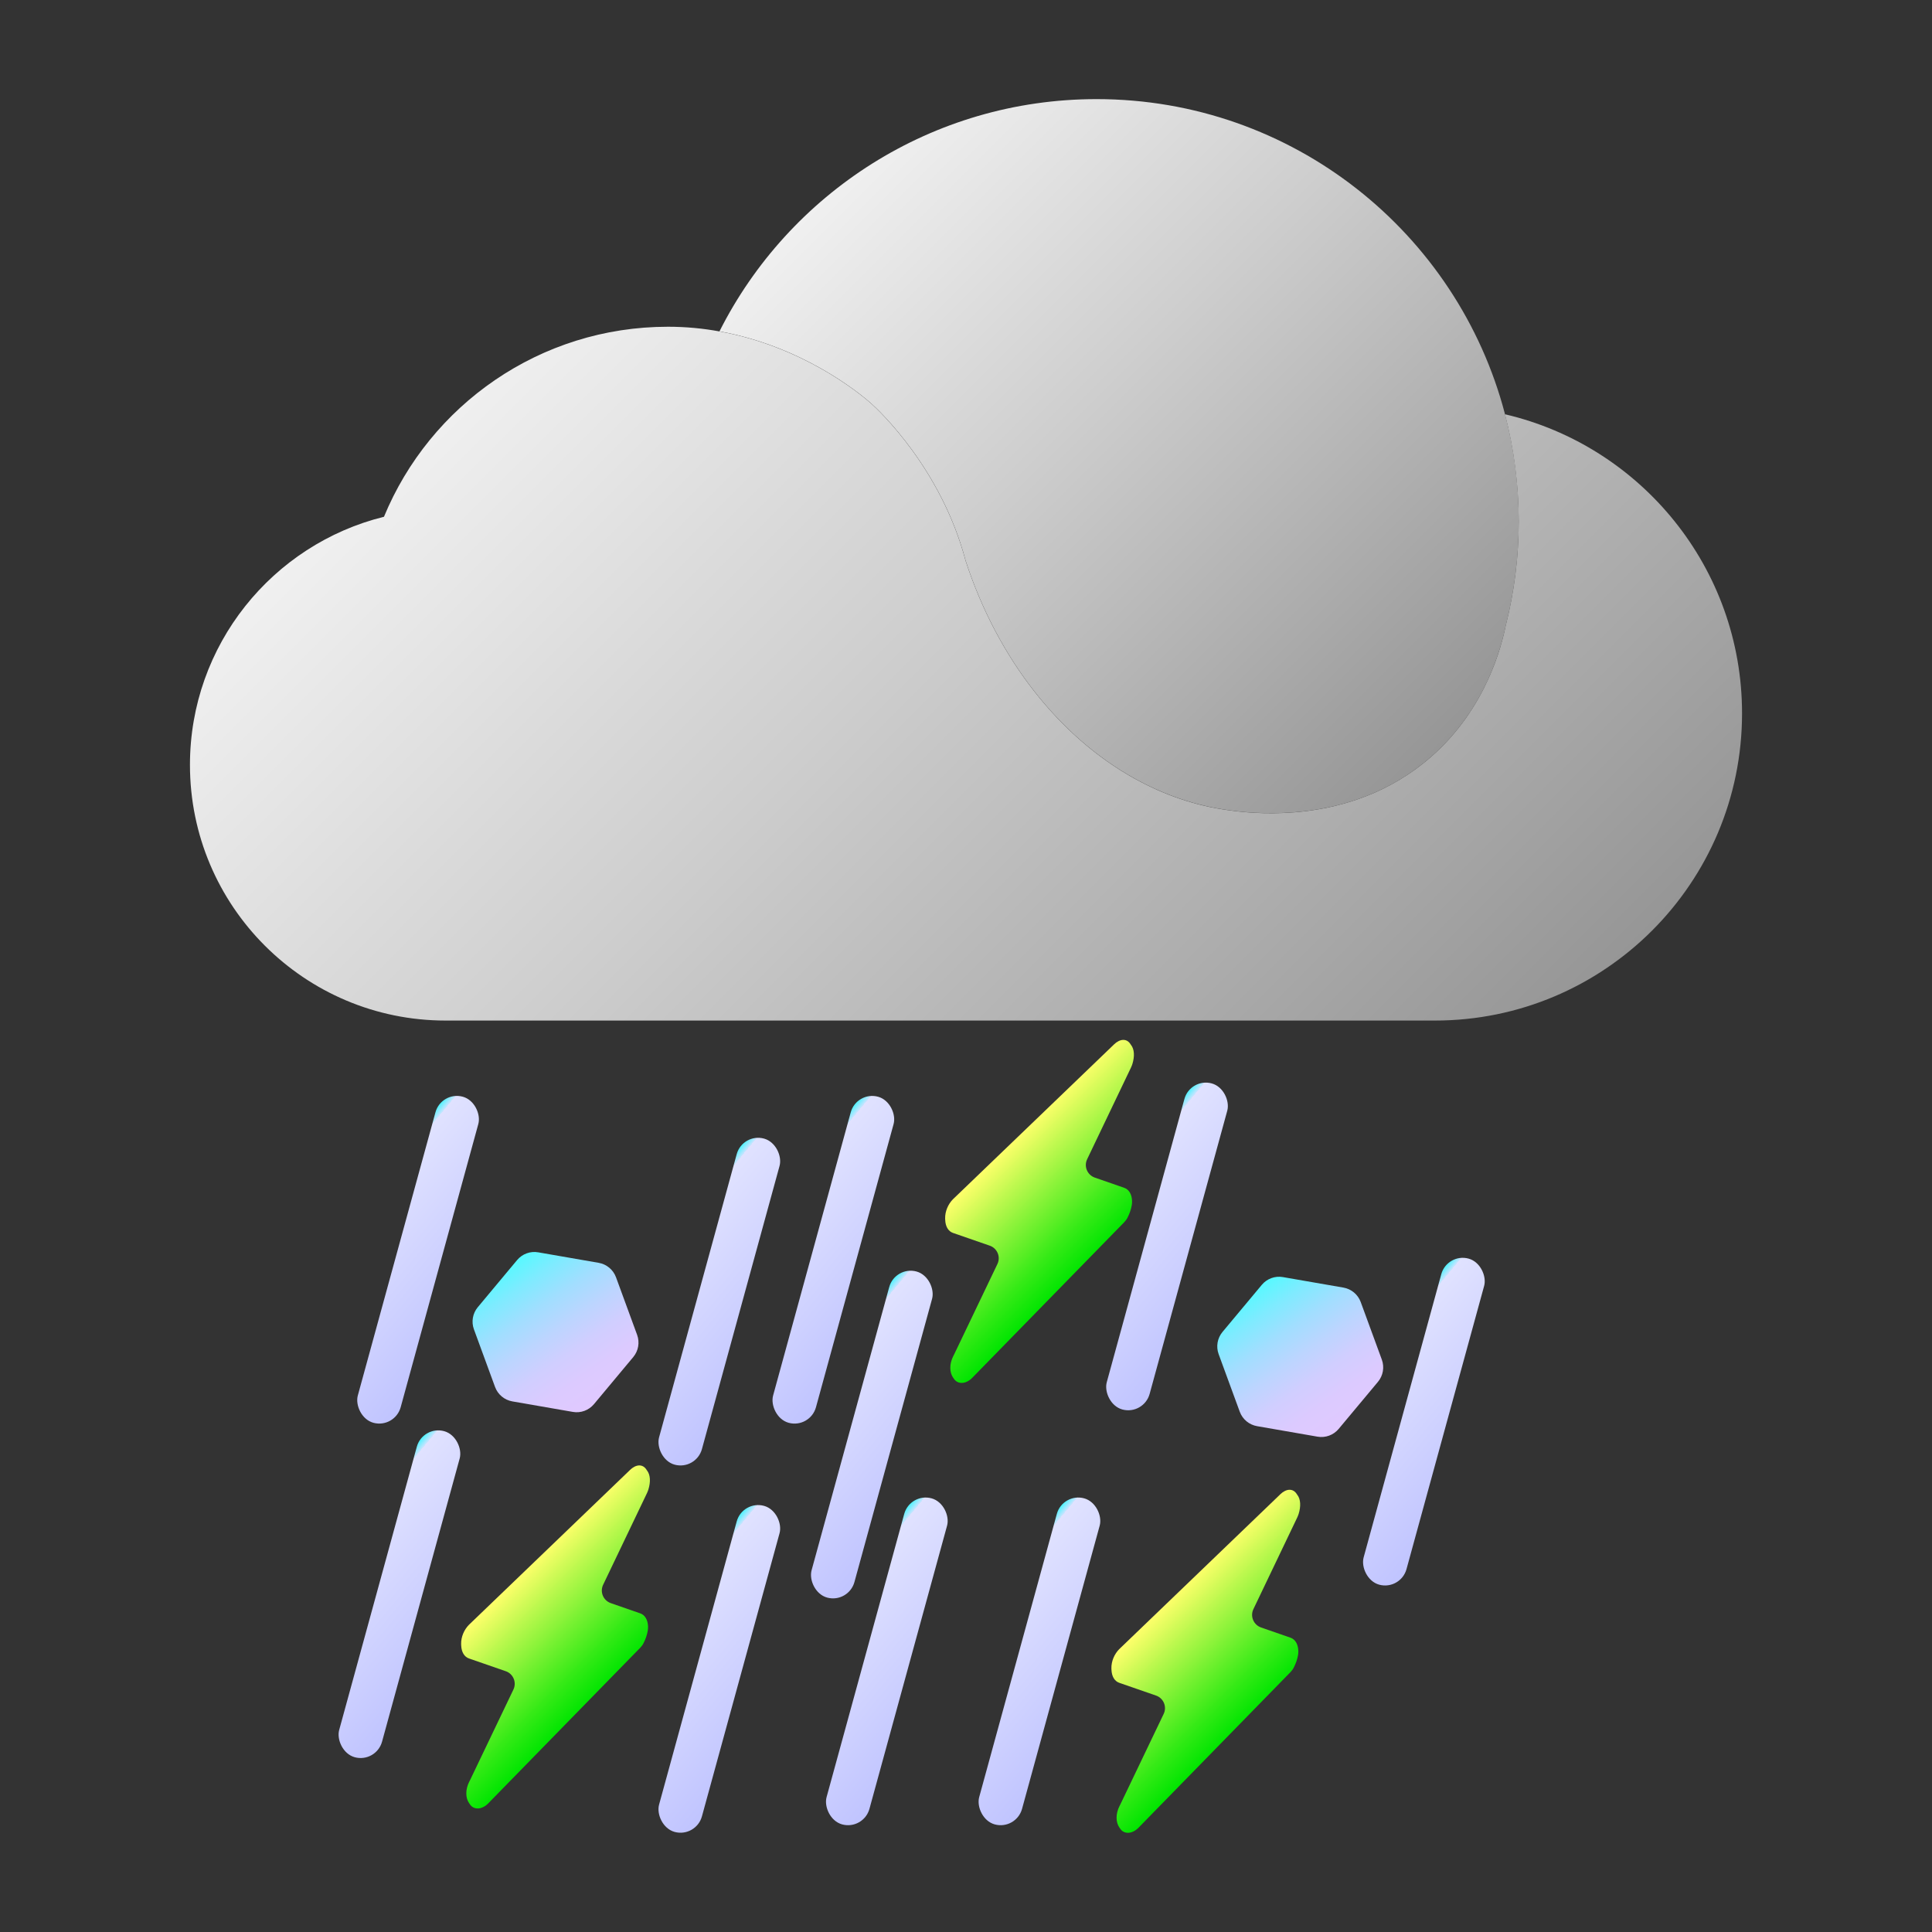 <?xml version="1.0" encoding="UTF-8"?>
<svg id="_图层_1" data-name="图层 1" xmlns="http://www.w3.org/2000/svg" xmlns:xlink="http://www.w3.org/1999/xlink" viewBox="0 0 500 500">
  <rect x="0" y="0" width="500" height="500" fill="#333333" stroke="none"/>
  <defs>
    <style>
      .cls-1 {
        fill: url(#_未命名的渐变_630-2);
      }

      .cls-2 {
        fill: url(#_未命名的渐变_207-9);
      }

      .cls-3 {
        fill: url(#_未命名的渐变_129-2);
      }

      .cls-4 {
        fill: url(#_未命名的渐变_207-5);
      }

      .cls-5 {
        fill: url(#_未命名的渐变_207);
      }

      .cls-6 {
        fill: url(#_未命名的渐变_630);
      }

      .cls-7 {
        fill: url(#_未命名的渐变_207-3);
      }

      .cls-8 {
        fill: url(#_未命名的渐变_207-4);
      }

      .cls-9 {
        fill: url(#_未命名的渐变_207-6);
      }

      .cls-10 {
        fill: url(#_未命名的渐变_251-3);
      }

      .cls-11 {
        fill: url(#_未命名的渐变_129);
      }

      .cls-12 {
        fill: url(#_未命名的渐变_207-7);
      }

      .cls-13 {
        fill: url(#_未命名的渐变_207-10);
      }

      .cls-14 {
        fill: url(#_未命名的渐变_207-2);
      }

      .cls-15 {
        fill: url(#_未命名的渐变_251);
      }

      .cls-16 {
        fill: url(#_未命名的渐变_207-8);
      }

      .cls-17 {
        fill: url(#_未命名的渐变_251-2);
      }
    </style>
    <linearGradient id="_未命名的渐变_630" data-name="未命名的渐变 630" x1="380.98" y1="185.4" x2="229.88" y2="34.31" gradientUnits="userSpaceOnUse">
      <stop offset="0" stop-color="#969696"/>
      <stop offset=".6" stop-color="#cecece"/>
      <stop offset="1" stop-color="#f0f0f0"/>
    </linearGradient>
    <linearGradient id="_未命名的渐变_630-2" data-name="未命名的渐变 630" x1="364.94" y1="303.45" x2="140.6" y2="79.11" xlink:href="#_未命名的渐变_630"/>
    <linearGradient id="_未命名的渐变_207" data-name="未命名的渐变 207" x1="230.75" y1="312.14" x2="188.58" y2="297.59" gradientTransform="translate(6.04 94.63) scale(1 .76)" gradientUnits="userSpaceOnUse">
      <stop offset="0" stop-color="#c0c4ff"/>
      <stop offset=".96" stop-color="#e0e2ff"/>
      <stop offset=".96" stop-color="#cae4ff"/>
      <stop offset=".99" stop-color="#76eeff"/>
      <stop offset="1" stop-color="#55f3ff"/>
    </linearGradient>
    <linearGradient id="_未命名的渐变_207-2" data-name="未命名的渐变 207" x1="145.31" y1="461.24" x2="103.15" y2="446.69" gradientTransform="translate(-20.83 68.02) scale(1 .76)" xlink:href="#_未命名的渐变_207"/>
    <linearGradient id="_未命名的渐变_207-3" data-name="未命名的渐变 207" x1="205.15" y1="336.18" x2="162.98" y2="321.63" gradientTransform="translate(2.13 87.21) scale(1 .76)" xlink:href="#_未命名的渐变_207"/>
    <linearGradient id="_未命名的渐变_207-4" data-name="未命名的渐变 207" x1="309.66" y1="425.63" x2="267.49" y2="411.08" gradientTransform="translate(-19.53 112.42) scale(1 .76)" xlink:href="#_未命名的渐变_207"/>
    <linearGradient id="_未命名的渐变_207-5" data-name="未命名的渐变 207" x1="252.31" y1="366.14" x2="210.14" y2="351.59" gradientTransform="translate(-5.56 98.87) scale(1 .76)" xlink:href="#_未命名的渐变_207"/>
    <linearGradient id="_未命名的渐变_207-6" data-name="未命名的渐变 207" x1="313.11" y1="277.68" x2="270.95" y2="263.13" gradientTransform="translate(10.02 117.33) scale(1 .76)" xlink:href="#_未命名的渐变_207"/>
    <linearGradient id="_未命名的渐变_207-7" data-name="未命名的渐变 207" x1="389.21" y1="312.14" x2="347.04" y2="297.59" gradientTransform="translate(.4 136.51) scale(1 .76)" xlink:href="#_未命名的渐变_207"/>
    <linearGradient id="_未命名的渐变_207-8" data-name="未命名的渐变 207" x1="127.08" y1="349.57" x2="84.92" y2="335.02" gradientTransform="translate(2.22 66.22) scale(1 .76)" xlink:href="#_未命名的渐变_207"/>
    <linearGradient id="_未命名的渐变_207-9" data-name="未命名的渐变 207" x1="271.57" y1="439.38" x2="229.41" y2="424.83" gradientTransform="translate(-20.94 101.98) scale(1 .76)" xlink:href="#_未命名的渐变_207"/>
    <linearGradient id="_未命名的渐变_207-10" data-name="未命名的渐变 207" x1="230.27" y1="456.95" x2="188.1" y2="442.4" gradientTransform="translate(-23 90.59) scale(1 .76)" xlink:href="#_未命名的渐变_207"/>
    <linearGradient id="_未命名的渐变_251" data-name="未命名的渐变 251" x1="256.6" y1="300.39" x2="282.21" y2="326" gradientUnits="userSpaceOnUse">
      <stop offset="0" stop-color="#ffff6b"/>
      <stop offset=".25" stop-color="#bcf84e"/>
      <stop offset=".77" stop-color="#35ea16"/>
      <stop offset="1" stop-color="#00e500"/>
    </linearGradient>
    <linearGradient id="_未命名的渐变_251-2" data-name="未命名的渐变 251" x1="131.34" y1="410.51" x2="156.95" y2="436.12" xlink:href="#_未命名的渐变_251"/>
    <linearGradient id="_未命名的渐变_251-3" data-name="未命名的渐变 251" x1="299.63" y1="416.82" x2="325.24" y2="442.43" xlink:href="#_未命名的渐变_251"/>
    <linearGradient id="_未命名的渐变_129" data-name="未命名的渐变 129" x1="356.71" y1="338.47" x2="326.77" y2="308.54" gradientTransform="translate(55.15 -26.05) rotate(9.85)" gradientUnits="userSpaceOnUse">
      <stop offset="0" stop-color="#e0c9ff"/>
      <stop offset=".18" stop-color="#dccaff"/>
      <stop offset=".35" stop-color="#d0ceff"/>
      <stop offset=".51" stop-color="#bcd5ff"/>
      <stop offset=".68" stop-color="#a1deff"/>
      <stop offset=".85" stop-color="#7eebff"/>
      <stop offset="1" stop-color="#57f9ff"/>
    </linearGradient>
    <linearGradient id="_未命名的渐变_129-2" data-name="未命名的渐变 129" x1="165.73" y1="365.14" x2="135.79" y2="335.2" xlink:href="#_未命名的渐变_129"/>
  </defs>
  <g>
    <path class="cls-6" d="M393.05,134.92c0,9.19-1.14,18.12-3.28,26.64,0,.03-.01,.05-.03,.09-.62,3.03-1.89,8.2-4.59,14.12-2.92,6.42-7.5,13.69-14.75,20.05-10.58,9.3-22.57,12.9-32.52,14.1-7.84,.95-14.41,.42-18,0-.71-.09-1.3-.16-1.77-.23-8.56-1.13-16.8-3.95-24.47-8.21-19.64-10.9-35.53-31.18-43.74-56.39-6.28-23.76-22.43-38.9-24.44-40.68-3.39-3-18.03-14.84-39.26-18.66,17.97-35.65,54.93-60.1,97.59-60.1,50.76,0,93.44,34.61,105.7,81.53,2.33,8.85,3.56,18.15,3.56,27.73Z"/>
    <path class="cls-1" d="M450.84,184.61c0,43.92-35.59,79.51-79.51,79.51H115.34c-36.55,0-66.18-29.63-66.18-66.17,0-31.03,21.38-57.08,50.21-64.21,11.91-28.86,40.33-49.18,73.51-49.18,4.67,0,9.12,.44,13.31,1.21,21.23,3.82,35.87,15.66,39.26,18.66,2.01,1.78,18.16,16.92,24.44,40.68,8.21,25.21,24.11,45.49,43.74,56.39,7.67,4.26,15.91,7.09,24.47,8.21,.47,.07,1.06,.13,1.77,.23,3.59,.42,10.17,.95,18,0,9.95-1.21,21.94-4.81,32.52-14.1,7.25-6.36,11.83-13.63,14.75-20.05,2.71-5.92,3.98-11.09,4.59-14.12,.01-.04,.03-.07,.03-.09,2.14-8.52,3.28-17.45,3.28-26.64s-1.23-18.87-3.56-27.73c35.17,8.2,61.36,39.75,61.36,77.42Z"/>
  </g>
  <g>
    <rect class="cls-5" x="209.95" y="282.27" width="11.5" height="87.5" rx="5.75" ry="5.75" transform="translate(93.84 -45.42) rotate(15.33)"/>
    <rect class="cls-14" x="97.65" y="368.83" width="11.5" height="87.5" rx="5.75" ry="5.75" transform="translate(112.73 -12.66) rotate(15.33)"/>
    <rect class="cls-7" x="180.44" y="293.1" width="11.5" height="87.5" rx="5.75" ry="5.75" transform="translate(95.65 -37.23) rotate(15.33)"/>
    <rect class="cls-8" x="263.29" y="386.2" width="11.5" height="87.5" rx="5.75" ry="5.75" transform="translate(123.21 -55.82) rotate(15.33)"/>
    <rect class="cls-4" x="219.91" y="327.5" width="11.5" height="87.5" rx="5.75" ry="5.75" transform="translate(106.15 -46.44) rotate(15.33)"/>
    <rect class="cls-9" x="296.3" y="278.81" width="11.5" height="87.5" rx="5.75" ry="5.75" transform="translate(96 -68.36) rotate(15.33)"/>
    <rect class="cls-12" x="362.78" y="324.15" width="11.5" height="87.5" rx="5.75" ry="5.75" transform="translate(110.35 -84.32) rotate(15.33)"/>
    <rect class="cls-16" x="102.47" y="282.27" width="11.5" height="87.5" rx="5.75" ry="5.75" transform="translate(90.02 -17.01) rotate(15.33)"/>
    <rect class="cls-2" x="223.8" y="386.2" width="11.5" height="87.5" rx="5.75" ry="5.75" transform="translate(121.8 -45.38) rotate(15.33)"/>
    <rect class="cls-13" x="180.44" y="388.15" width="11.5" height="87.5" rx="5.75" ry="5.75" transform="translate(120.78 -33.85) rotate(15.33)"/>
    <path class="cls-15" d="M288.25,270.35l-.08,.08-41.56,39.95c-1.23,1.26-2.04,3.08-2.01,4.96l.02,.39c.07,1.74,.83,2.94,2.01,3.35l9.52,3.3c1.94,.67,2.87,2.89,1.98,4.75l-11.27,23.54-.14,.26c-1.07,2.09-1,4.27-.03,5.64l.13,.16,.02,.05c.26,.4,.59,.7,.97,.88l.24,.1c.95,.33,2.02,.07,3.05-.71,.14-.11,.28-.23,.42-.37l39.46-40.4c.33-.34,.63-.76,.86-1.23,.52-1.03,.88-2.08,1.06-3.15,.05-.27,.07-.54,.07-.81v-.35c-.08-1.72-.83-2.92-2.01-3.33l-7.63-2.65c-1.94-.68-2.87-2.89-1.98-4.75l11.36-23.75c.09-.19,.17-.38,.24-.58l.11-.32c.6-1.93,.54-3.8-.36-4.94l-.06-.07-.05-.09c-.98-1.58-2.74-1.48-4.35,.09h0Z"/>
    <path class="cls-17" d="M162.99,380.48l-.08,.08-41.56,39.95c-1.23,1.26-2.04,3.08-2.01,4.96l.02,.39c.07,1.74,.83,2.94,2.01,3.35l9.52,3.3c1.94,.67,2.87,2.89,1.98,4.75l-11.27,23.54-.14,.26c-1.07,2.09-1,4.27-.03,5.64l.13,.16,.02,.05c.26,.4,.59,.7,.97,.88l.24,.1c.95,.33,2.02,.07,3.05-.71,.14-.11,.28-.23,.42-.37l39.46-40.4c.33-.34,.63-.76,.86-1.23,.52-1.03,.88-2.08,1.06-3.15,.05-.27,.07-.54,.07-.81v-.35c-.08-1.72-.83-2.92-2.01-3.33l-7.63-2.65c-1.94-.68-2.87-2.89-1.98-4.75l11.36-23.75c.09-.19,.17-.38,.24-.58l.11-.32c.6-1.93,.54-3.8-.36-4.94l-.06-.07-.05-.09c-.98-1.58-2.74-1.48-4.35,.09h0Z"/>
    <path class="cls-10" d="M331.28,386.78l-.08,.08-41.56,39.95c-1.23,1.26-2.04,3.08-2.01,4.96l.02,.39c.07,1.74,.83,2.94,2.01,3.35l9.52,3.3c1.94,.67,2.87,2.89,1.98,4.75l-11.27,23.54-.14,.26c-1.07,2.09-1,4.27-.03,5.64l.13,.16,.02,.05c.26,.4,.59,.7,.97,.88l.24,.1c.95,.33,2.02,.07,3.05-.71,.14-.11,.28-.23,.42-.37l39.46-40.4c.33-.34,.63-.76,.86-1.23,.52-1.03,.88-2.08,1.06-3.15,.05-.27,.07-.54,.07-.81v-.35c-.08-1.72-.83-2.92-2.01-3.33l-7.63-2.65c-1.94-.68-2.87-2.89-1.98-4.75l11.36-23.75c.09-.19,.17-.38,.24-.58l.11-.32c.6-1.93,.54-3.8-.36-4.94l-.06-.07-.05-.09c-.98-1.58-2.74-1.48-4.35,.09h0Z"/>
    <path class="cls-11" d="M347.68,333.23l-15.66-2.72c-2.05-.36-4.13,.41-5.46,2l-10.18,12.2c-1.33,1.6-1.71,3.78-1,5.73l5.47,14.92c.72,1.95,2.42,3.37,4.47,3.73l15.66,2.72c2.05,.36,4.13-.41,5.46-2l10.18-12.2c1.33-1.6,1.71-3.78,1-5.73l-5.47-14.92c-.72-1.95-2.42-3.37-4.47-3.73Z"/>
    <path class="cls-3" d="M154.95,326.82l-15.66-2.72c-2.05-.36-4.13,.41-5.46,2l-10.18,12.2c-1.33,1.6-1.71,3.78-1,5.73l5.47,14.92c.72,1.95,2.42,3.37,4.47,3.73l15.66,2.72c2.05,.36,4.13-.41,5.46-2l10.18-12.2c1.33-1.6,1.71-3.78,1-5.73l-5.47-14.92c-.72-1.95-2.42-3.37-4.47-3.73Z"/>
  </g>
</svg>